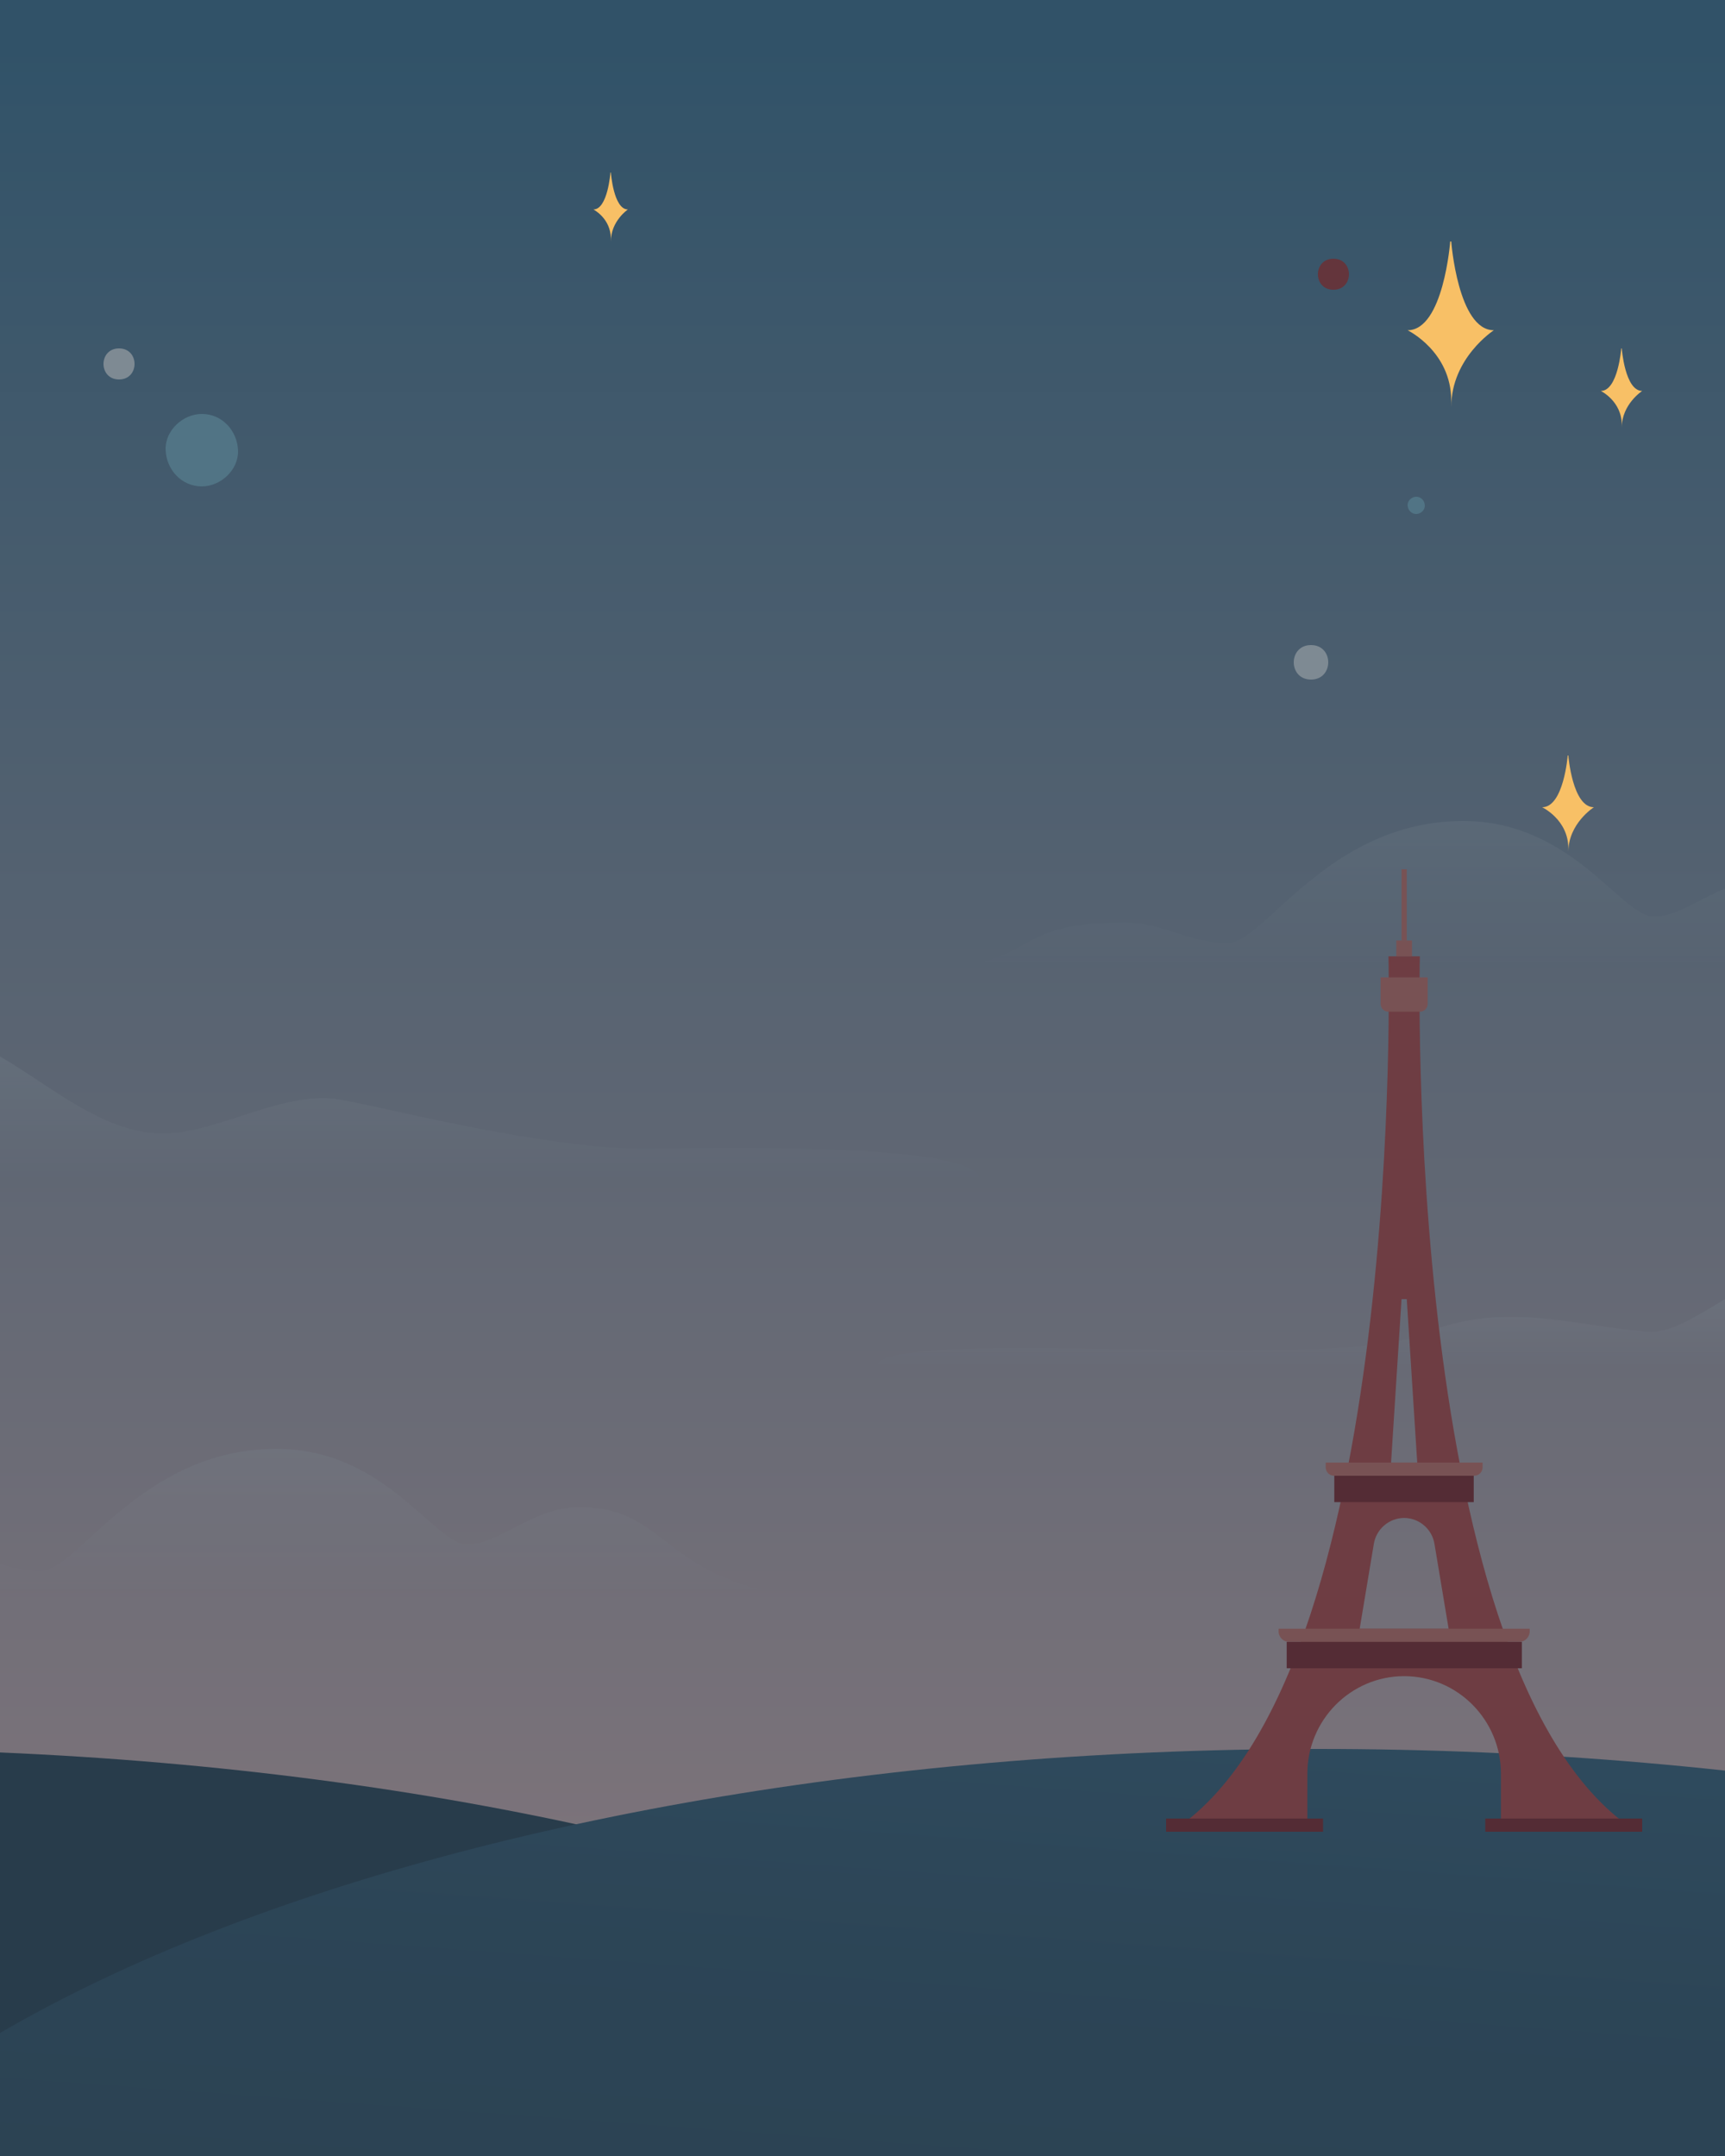 <svg width="500" height="625" viewBox="0 0 500 625" fill="none" xmlns="http://www.w3.org/2000/svg">
<rect x="0" y="0" width="500" height="625" fill="#808080" stroke="none"/>
<g clip-path="url(#clip0)">
<rect width="500" height="625" fill="url(#paint0_linear)"/>
<path d="M284 342C284 342 106.789 341.747 -21.222 341.747C-71.857 341.747 -249 342 -249 342C-249 325.727 -122.014 347.612 -36.597 302.719C-6.673 286.99 15.154 326.086 44.833 328.532C60.328 329.812 79.313 317.141 96.083 318.432C104.767 319.099 157.168 333.588 188.903 333.022C251.542 331.899 284 334.929 284 342Z" fill="url(#paint1_linear)"/>
<path d="M511.514 254.898C498.479 255.028 488.631 265.864 479.242 265.699C469.852 265.535 455.672 238 424.126 238C384.969 238 366.473 273.368 355.96 273.368C344.082 273.368 337.502 267.442 325.865 267.442C295.344 267.442 300.844 276.847 278 280.162C326.951 280.162 491.572 280.162 569.892 280.162C535.443 273.368 536.202 254.654 511.514 254.898Z" fill="url(#paint2_linear)"/>
<path d="M167.514 436.898C154.479 437.028 144.631 447.864 135.242 447.699C125.852 447.535 111.672 420 80.126 420C40.969 420 22.473 455.368 11.96 455.368C0.082 455.368 -6.498 449.442 -18.135 449.442C-48.656 449.442 -43.156 458.847 -66 462.162C-17.049 462.162 147.572 462.162 225.892 462.162C191.443 455.368 192.202 436.654 167.514 436.898Z" fill="url(#paint3_linear)"/>
<path d="M549.1 396.04C549.1 396.04 524.747 396.278 427.333 396.278C388.801 396.278 254 396.473 254 396.473C254 383.907 386.167 397.773 411.733 386.94C435.497 376.869 455.015 384.184 477.6 386.073C489.391 387.061 505.572 369.043 518.333 370.04C536.2 371.435 549.1 392.101 549.1 396.04Z" fill="url(#paint4_linear)"/>
<path d="M-48 904C212.126 904 423 815.128 423 705.5C423 595.871 212.126 507 -48 507C-308.126 507 -519 595.871 -519 705.5C-519 815.128 -308.126 904 -48 904Z" fill="#293C4C"/>
<path d="M382 904C642.126 904 853 815.128 853 705.5C853 595.871 642.126 507 382 507C121.874 507 -89 595.871 -89 705.5C-89 815.128 121.874 904 382 904Z" fill="url(#paint5_linear)"/>
<path d="M474.484 531C406.242 487.43 411.55 277.225 411.55 277.225H407H402.451C402.451 277.225 407.758 487.43 339.517 531C339.972 531 360.596 531 378.945 531V514.184C378.945 498.59 391.532 485.901 407 485.901C422.468 485.901 435.055 498.59 435.055 514.184V531C453.405 531 474.029 531 474.484 531ZM406.242 376.594H407H407.758L410.791 423.986H407H403.209L406.242 376.594ZM407 472.142H394.11L398.205 447.606C398.887 443.249 402.678 440.038 407 440.038C411.322 440.038 415.113 443.249 415.796 447.606L419.89 472.142H407Z" fill="#D73F36"/>
<path d="M383.495 527.178H338V531H383.495V527.178Z" fill="#951513"/>
<path d="M400.176 283.34V290.984C400.176 292.283 401.161 293.277 402.451 293.277H411.549C412.838 293.277 413.824 292.283 413.824 290.984V283.34H400.176Z" fill="#F17462"/>
<path d="M384.253 423.986V425.362C384.253 426.662 385.314 427.808 386.679 427.808H407H427.321C428.61 427.808 429.747 426.738 429.747 425.362V423.986H384.253Z" fill="#F17462"/>
<path d="M427.169 427.808H386.755V435.452H427.169V427.808Z" fill="#951513"/>
<path d="M370.604 472.143V472.907C370.604 474.589 371.969 475.964 373.637 475.964H407H440.363C442.031 475.964 443.396 474.589 443.396 472.907V472.143H370.604Z" fill="#F17462"/>
<path d="M441.121 475.964H372.955V483.608H441.121V475.964Z" fill="#951513"/>
<path d="M430.506 531L476 531L476 527.178L430.506 527.178L430.506 531Z" fill="#951513"/>
<path d="M409.275 272.638H404.725V277.225H409.275V272.638Z" fill="#F17462"/>
<path d="M407.758 252H406.242V272.638H407.758V252Z" fill="#F17462"/>
<path d="M380 197C386.659 197 386.675 187 380 187C373.341 187 373.325 197 380 197Z" fill="white"/>
<path d="M386.5 84C392.496 84 392.504 75 386.5 75C380.504 75 380.496 84 386.5 84Z" fill="#BE2A26"/>
<path d="M34.5 110C40.496 110 40.504 101 34.5 101C28.504 101 28.496 110 34.5 110Z" fill="white"/>
<path d="M410.5 149C411.809 149 413.058 147.85 412.998 146.5C412.938 145.145 411.899 144 410.5 144C409.191 144 407.942 145.15 408.002 146.5C408.062 147.855 409.101 149 410.5 149Z" fill="#8EC9DC"/>
<path d="M58.5 141C63.997 141 69.243 136.17 68.991 130.5C68.74 124.809 64.375 120 58.5 120C53.003 120 47.757 124.83 48.009 130.5C48.261 136.191 52.625 141 58.5 141Z" fill="#8EC9DC"/>
<rect opacity="0.6" width="500" height="625" fill="#293C4C"/>
<path d="M454.588 247C454.588 238.676 462 234.01 462 234.01C455.758 234.01 454.588 219 454.588 219H454.412C454.412 219 453.242 234.01 447 234.01C447 234.01 454.588 237.593 454.588 245.918V247Z" fill="#F8C066"/>
<path d="M177.059 70C177.059 64.055 182 60.723 182 60.723C177.837 60.723 177.059 50 177.059 50H176.941C176.941 50 176.159 60.723 172 60.723C172 60.723 177.059 63.282 177.059 69.227V70Z" fill="#F8C066"/>
<path d="M420.647 118C420.647 103.732 433 95.735 433 95.735C422.593 95.735 420.647 70 420.647 70H420.353C420.353 70 418.397 95.735 408 95.735C408 95.735 420.647 101.877 420.647 116.145V118Z" fill="#F8C066"/>
<path d="M470.071 124C470.071 117.163 476 113.331 476 113.331C471.005 113.331 470.071 101 470.071 101H469.929C469.929 101 468.991 113.331 464 113.331C464 113.331 470.071 116.274 470.071 123.111V124Z" fill="#F8C066"/>
</g>
<defs>
<linearGradient id="paint0_linear" x1="234" y1="15" x2="234" y2="548.75" gradientUnits="userSpaceOnUse">
<stop stop-color="#3F7494"/>
<stop offset="1" stop-color="#FFC8C2"/>
</linearGradient>
<linearGradient id="paint1_linear" x1="18" y1="268" x2="18" y2="342" gradientUnits="userSpaceOnUse">
<stop stop-color="white" stop-opacity="0.5"/>
<stop offset="1" stop-color="white" stop-opacity="0"/>
</linearGradient>
<linearGradient id="paint2_linear" x1="423.946" y1="280.161" x2="423.946" y2="126" gradientUnits="userSpaceOnUse">
<stop stop-color="white" stop-opacity="0"/>
<stop offset="1" stop-color="white" stop-opacity="0.7"/>
</linearGradient>
<linearGradient id="paint3_linear" x1="79.946" y1="462.161" x2="79.946" y2="308" gradientUnits="userSpaceOnUse">
<stop stop-color="white" stop-opacity="0"/>
<stop offset="1" stop-color="white" stop-opacity="0.7"/>
</linearGradient>
<linearGradient id="paint4_linear" x1="401.55" y1="334" x2="401.55" y2="396" gradientUnits="userSpaceOnUse">
<stop stop-color="white" stop-opacity="0.71"/>
<stop offset="1" stop-color="white" stop-opacity="0"/>
</linearGradient>
<linearGradient id="paint5_linear" x1="100" y1="898" x2="138.306" y2="373.796" gradientUnits="userSpaceOnUse">
<stop stop-color="#323C46"/>
<stop offset="0.651" stop-color="#335267"/>
<stop offset="1" stop-color="#3F7494"/>
</linearGradient>
<clipPath id="clip0">
<rect width="500" height="625" fill="white"/>
</clipPath>
</defs>
</svg>
